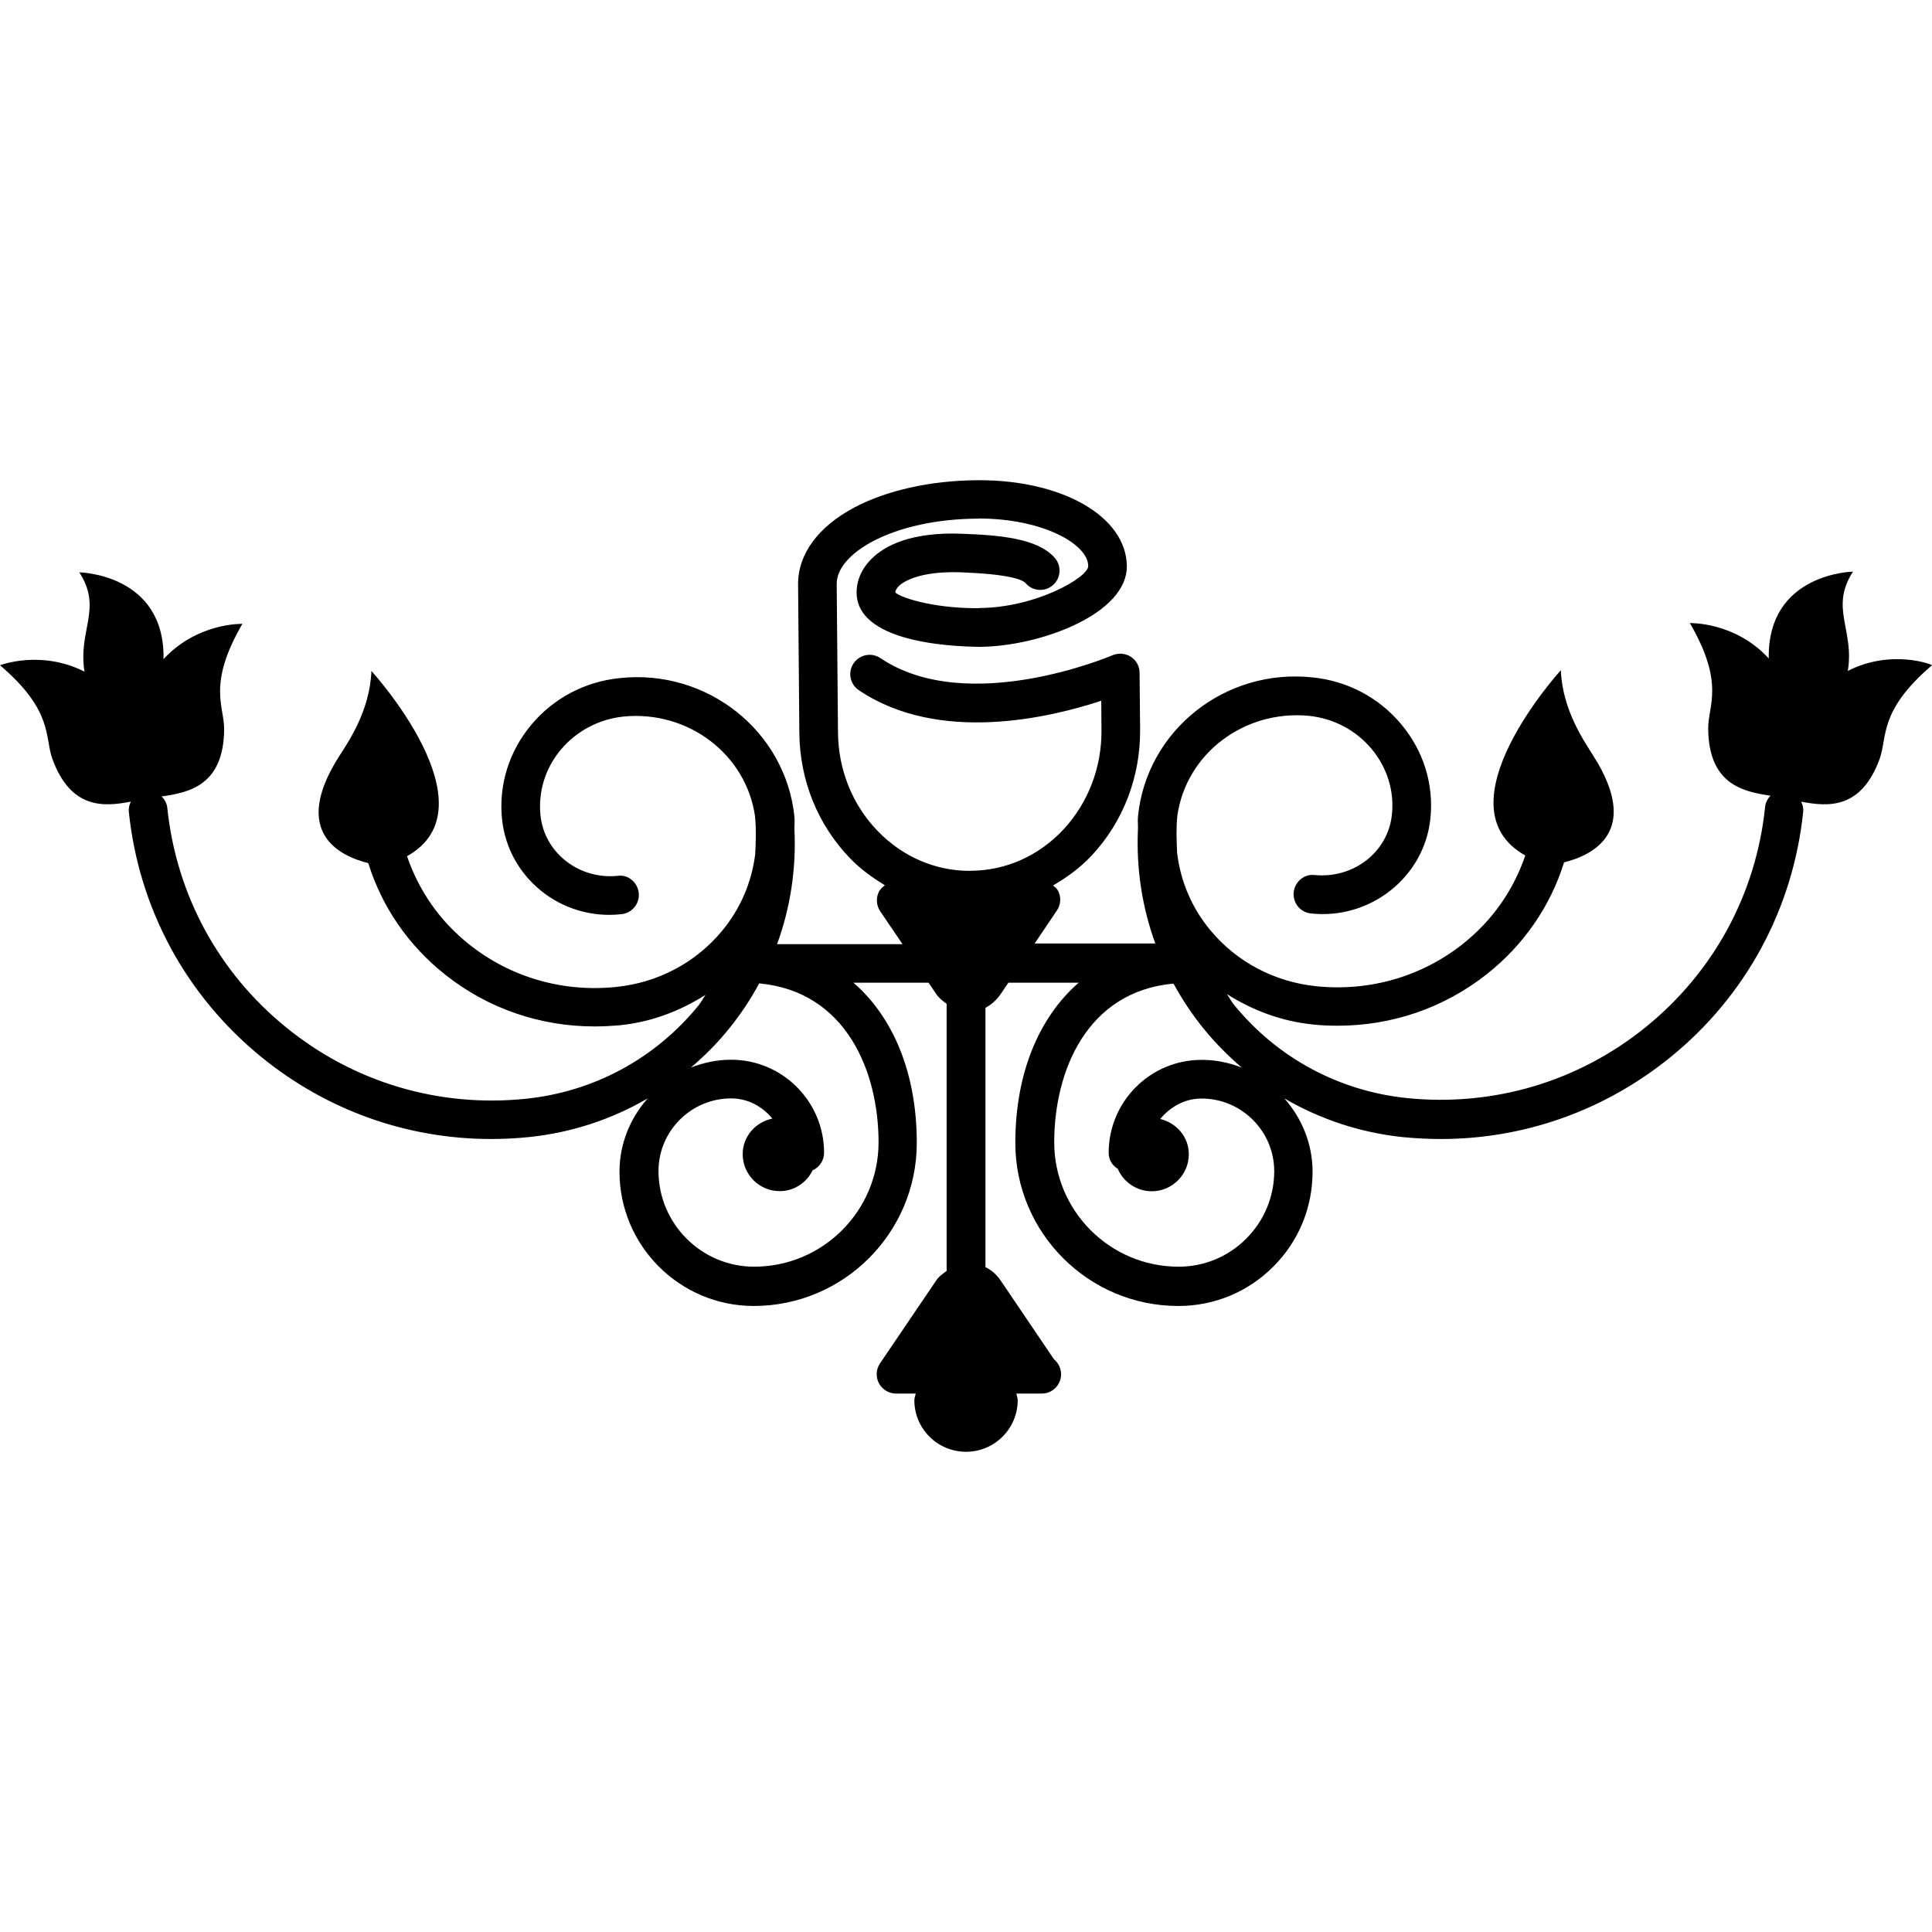 <?xml version="1.0" encoding="iso-8859-1"?>
<!-- Generator: Adobe Illustrator 16.0.0, SVG Export Plug-In . SVG Version: 6.00 Build 0)  -->
<!DOCTYPE svg PUBLIC "-//W3C//DTD SVG 1.1//EN" "http://www.w3.org/Graphics/SVG/1.1/DTD/svg11.dtd">
<svg version="1.1" id="Capa_1" xmlns="http://www.w3.org/2000/svg" xmlns:xlink="http://www.w3.org/1999/xlink" x="0px" y="0px"
	 width="216.005px" height="216.005px" viewBox="0 0 216.005 216.005" style="enable-background:new 0 0 216.005 216.005;"
	 xml:space="preserve">
<g>
	<g>
		<path d="M206.592,75.009c0.76-4.612-2.051-7.038,0.58-11.098c0,0-9.587,0.148-9.418,9.706c-3.786-4.126-8.817-3.952-8.817-3.952
			c3.955,6.824,2.015,9.205,2.046,11.817c0.063,6.191,3.86,7.027,6.972,7.48c-0.327,0.335-0.564,0.772-0.611,1.273
			c-1.002,9.693-5.728,18.404-13.289,24.554c-7.562,6.148-17.081,8.965-26.763,7.979c-7.642-0.791-14.518-4.52-19.359-10.473
			c-0.295-0.356-0.484-0.781-0.77-1.16c2.848,1.814,6.075,3.033,9.545,3.396c0.96,0.111,1.92,0.147,2.869,0.147
			c6.054,0,11.875-1.993,16.632-5.748c4.161-3.277,7.141-7.633,8.659-12.516c3.195-0.789,8.659-3.428,3.291-11.884
			c-1.034-1.659-3.48-5.136-3.649-9.598c0,0-13.854,15.185-3.977,20.714c-1.312,3.862-3.691,7.29-7.014,9.914
			c-4.619,3.651-10.441,5.315-16.379,4.704c-4.646-0.496-8.839-2.689-11.781-6.22c-2.109-2.51-3.364-5.508-3.749-8.651
			c-0.068-1.381-0.121-2.774,0.021-4.164c0-0.01-0.005-0.021,0-0.031c0.986-6.94,7.479-11.853,14.697-11.167
			c2.774,0.285,5.263,1.604,7.024,3.702c1.735,2.091,2.553,4.693,2.268,7.352c-0.433,4.163-4.25,7.148-8.617,6.75
			c-1.16-0.158-2.246,0.738-2.362,1.927c-0.121,1.184,0.738,2.247,1.92,2.365c6.649,0.718,12.677-4.061,13.362-10.6
			c0.401-3.817-0.759-7.572-3.264-10.557c-2.484-2.974-5.985-4.833-9.888-5.231c-9.788-1.065-18.547,5.917-19.533,15.47
			c-0.063,0.509,0.011,1.004-0.011,1.495c-0.2,4.406,0.465,8.733,1.941,12.783h-13.49l2.489-3.694
			c0.448-0.654,0.496-1.505,0.116-2.215c-0.127-0.253-0.343-0.398-0.549-0.578c1.551-0.907,3.027-1.97,4.314-3.343
			c3.538-3.784,5.463-8.807,5.421-14.098l-0.059-6.339c-0.005-0.741-0.374-1.395-0.98-1.793c-0.606-0.388-1.376-0.443-2.041-0.169
			c-0.158,0.066-16.202,6.897-25.958,0.319c-0.989-0.665-2.334-0.398-2.998,0.59c-0.67,0.992-0.406,2.331,0.583,2.996
			c8.986,6.064,21.445,3.056,27.108,1.184l0.026,3.262c0.037,4.185-1.481,8.142-4.256,11.135c-2.758,2.942-6.417,4.588-10.338,4.611
			c-0.045,0-0.087,0.011-0.129,0.011c-3.868,0-7.517-1.582-10.294-4.451c-2.829-2.921-4.411-6.847-4.443-11.042l-0.143-16.59
			c-0.01-1.656,1.448-3.385,4.003-4.746c3.04-1.614,7.198-2.521,11.707-2.552c0.076-0.011,0.15-0.011,0.227-0.011
			c6.964,0,12.163,2.795,12.185,5.324c-0.032,1.273-5.843,4.638-12.158,4.68C109.424,68,109.34,68,109.252,68
			c-5.204,0-8.753-1.276-9.157-1.771c0-0.19,0.156-0.464,0.419-0.73c0.427-0.398,2.178-1.667,6.853-1.516
			c5.326,0.201,6.924,0.783,7.319,1.237c0.786,0.896,2.142,0.983,3.038,0.2c0.896-0.788,0.991-2.162,0.194-3.059
			c-1.925-2.191-6.188-2.531-10.383-2.687c-5.719-0.222-8.609,1.36-10.027,2.742c-1.131,1.086-1.751,2.457-1.735,3.86
			c0.056,5.977,12.279,6.012,13.777,6.043c3.38-0.032,7.293-0.918,10.462-2.381c3.882-1.804,5.996-4.164,5.975-6.642
			c-0.058-5.513-7.119-9.606-16.487-9.606c-0.092,0-0.182,0-0.273,0c-5.195,0.042-10.062,1.129-13.701,3.043
			c-4.087,2.173-6.322,5.245-6.296,8.62l0.14,16.577c0.045,5.306,2.051,10.273,5.658,14.02c1.179,1.227,2.513,2.17,3.905,3.03
			c-0.248,0.19-0.491,0.39-0.644,0.675c-0.372,0.706-0.327,1.561,0.121,2.225l2.494,3.681H86.88c1.479-4.05,2.149-8.375,1.943-12.78
			c-0.016-0.509,0.05-1.005-0.005-1.5c-1-9.563-9.785-16.524-19.536-15.467c-3.895,0.396-7.409,2.257-9.893,5.234
			c-2.495,2.995-3.652,6.736-3.257,10.555c0.675,6.542,6.668,11.364,13.353,10.603c1.189-0.114,2.049-1.185,1.93-2.365
			c-0.126-1.194-1.194-2.102-2.371-1.917c-4.321,0.424-8.182-2.587-8.614-6.75c-0.274-2.658,0.53-5.276,2.268-7.352
			c1.762-2.099,4.251-3.417,7.022-3.71c7.23-0.706,13.713,4.229,14.697,11.164c0,0.011-0.005,0.021,0,0.037
			c0.146,1.402,0.082,2.803,0.021,4.169c-0.393,3.143-1.646,6.127-3.752,8.646c-2.948,3.525-7.133,5.735-11.784,6.215
			c-5.933,0.619-11.76-1.052-16.382-4.704c-3.322-2.618-5.698-6.054-7.011-9.914c9.877-5.514-3.984-20.714-3.984-20.714
			c-0.168,4.472-2.602,7.971-3.644,9.6c-5.368,8.469,0.1,11.103,3.293,11.886c1.521,4.894,4.499,9.239,8.662,12.522
			c4.756,3.754,10.578,5.74,16.632,5.74c0.949,0,1.912-0.053,2.872-0.137c3.478-0.354,6.692-1.585,9.547-3.398
			c-0.274,0.371-0.469,0.788-0.767,1.16c-4.843,5.961-11.717,9.685-19.364,10.465c-9.667,0.991-19.198-1.824-26.763-7.984
			c-7.565-6.135-12.285-14.857-13.289-24.55c-0.053-0.509-0.304-0.939-0.633-1.269c3.116-0.443,6.924-1.261,6.99-7.485
			c0.026-2.608-1.917-5,2.041-11.815c0,0-5.033-0.15-8.819,3.947c0.174-9.553-9.416-9.703-9.416-9.703
			c2.64,4.061-0.179,6.486,0.583,11.103C4.572,72.612,0,74.376,0,74.376c6.004,5.126,4.968,8.026,5.859,10.48
			c2.067,5.635,5.74,5.353,8.77,4.771c-0.164,0.34-0.266,0.717-0.227,1.128c1.123,10.843,6.405,20.59,14.866,27.462
			c7.343,5.964,16.313,9.128,25.645,9.128c1.421,0,2.851-0.074,4.288-0.222c4.741-0.495,9.208-1.987,13.208-4.313
			c-1.933,2.188-3.148,5.047-3.148,8.189c0,8.274,6.734,15.014,15.014,15.014c10.048,0,18.225-8.174,18.225-18.235
			c0-7.768-2.618-14.043-7.085-17.911h8.398l0.867,1.278c0.319,0.47,0.746,0.778,1.157,1.087v29.863
			c-0.416,0.311-0.844,0.585-1.157,1.055l-6.291,9.281c-0.448,0.664-0.496,1.519-0.119,2.226c0.38,0.706,1.113,1.149,1.912,1.149
			h2.193c-0.034,0.258-0.147,0.475-0.147,0.743c0,3.186,2.587,5.765,5.78,5.765c3.19,0,5.774-2.59,5.774-5.765
			c0-0.269-0.11-0.485-0.142-0.743h2.726c0.037,0,0.085,0,0.116,0c1.192,0,2.151-0.976,2.151-2.157c0-0.675-0.306-1.271-0.791-1.671
			l-5.975-8.828c-0.459-0.675-1.041-1.166-1.689-1.482v-28.993c0.648-0.34,1.23-0.854,1.695-1.529l0.87-1.278h7.862
			c-4.461,3.879-7.088,10.154-7.088,17.911c0,10.062,8.18,18.235,18.226,18.235c4.008,0,7.778-1.556,10.61-4.393
			c2.837-2.826,4.397-6.603,4.397-10.621c0-3.143-1.213-5.985-3.148-8.189c4.003,2.326,8.464,3.818,13.205,4.319
			c1.435,0.142,2.863,0.216,4.287,0.216c9.323,0,18.299-3.175,25.645-9.128c8.464-6.861,13.737-16.619,14.866-27.462
			c0.042-0.411-0.063-0.788-0.227-1.128c3.032,0.582,6.702,0.864,8.77-4.771c0.892-2.454-0.147-5.354,5.858-10.48
			C216.042,74.302,211.465,72.531,206.592,75.009z M98.226,127.709c0,7.678-6.238,13.911-13.911,13.911
			c-5.896,0-10.692-4.805-10.692-10.694c0-4.472,3.646-8.121,8.121-8.121c1.88,0,3.494,0.907,4.612,2.257
			c-1.878,0.391-3.32,1.982-3.32,3.977c0,2.277,1.851,4.134,4.142,4.134c1.63,0,3.006-0.96,3.681-2.331
			c0.752-0.337,1.276-1.086,1.276-1.961c0-5.738-4.662-10.399-10.391-10.399c-1.587,0-3.093,0.327-4.499,0.875
			c1.535-1.308,2.972-2.742,4.267-4.351c1.292-1.593,2.41-3.277,3.37-5.062C94.64,110.855,98.226,119.852,98.226,127.709z
			 M139.329,138.488c-2.02,2.025-4.703,3.133-7.557,3.133c-7.667,0-13.906-6.233-13.906-13.911c0-7.857,3.581-16.854,13.337-17.74
			c0.96,1.759,2.078,3.449,3.37,5.042c1.297,1.592,2.731,3.037,4.266,4.355c-1.397-0.559-2.905-0.87-4.493-0.87
			c-5.737,0-10.394,4.646-10.394,10.399c0,0.775,0.417,1.413,1.018,1.782c0.628,1.461,2.089,2.51,3.797,2.51
			c2.289,0,4.146-1.856,4.146-4.14c0-1.945-1.382-3.507-3.196-3.939c1.118-1.35,2.731-2.288,4.625-2.288
			c4.478,0,8.121,3.659,8.121,8.121C142.462,133.785,141.35,136.474,139.329,138.488z"/>
	</g>
</g>
<g>
</g>
<g>
</g>
<g>
</g>
<g>
</g>
<g>
</g>
<g>
</g>
<g>
</g>
<g>
</g>
<g>
</g>
<g>
</g>
<g>
</g>
<g>
</g>
<g>
</g>
<g>
</g>
<g>
</g>
</svg>
